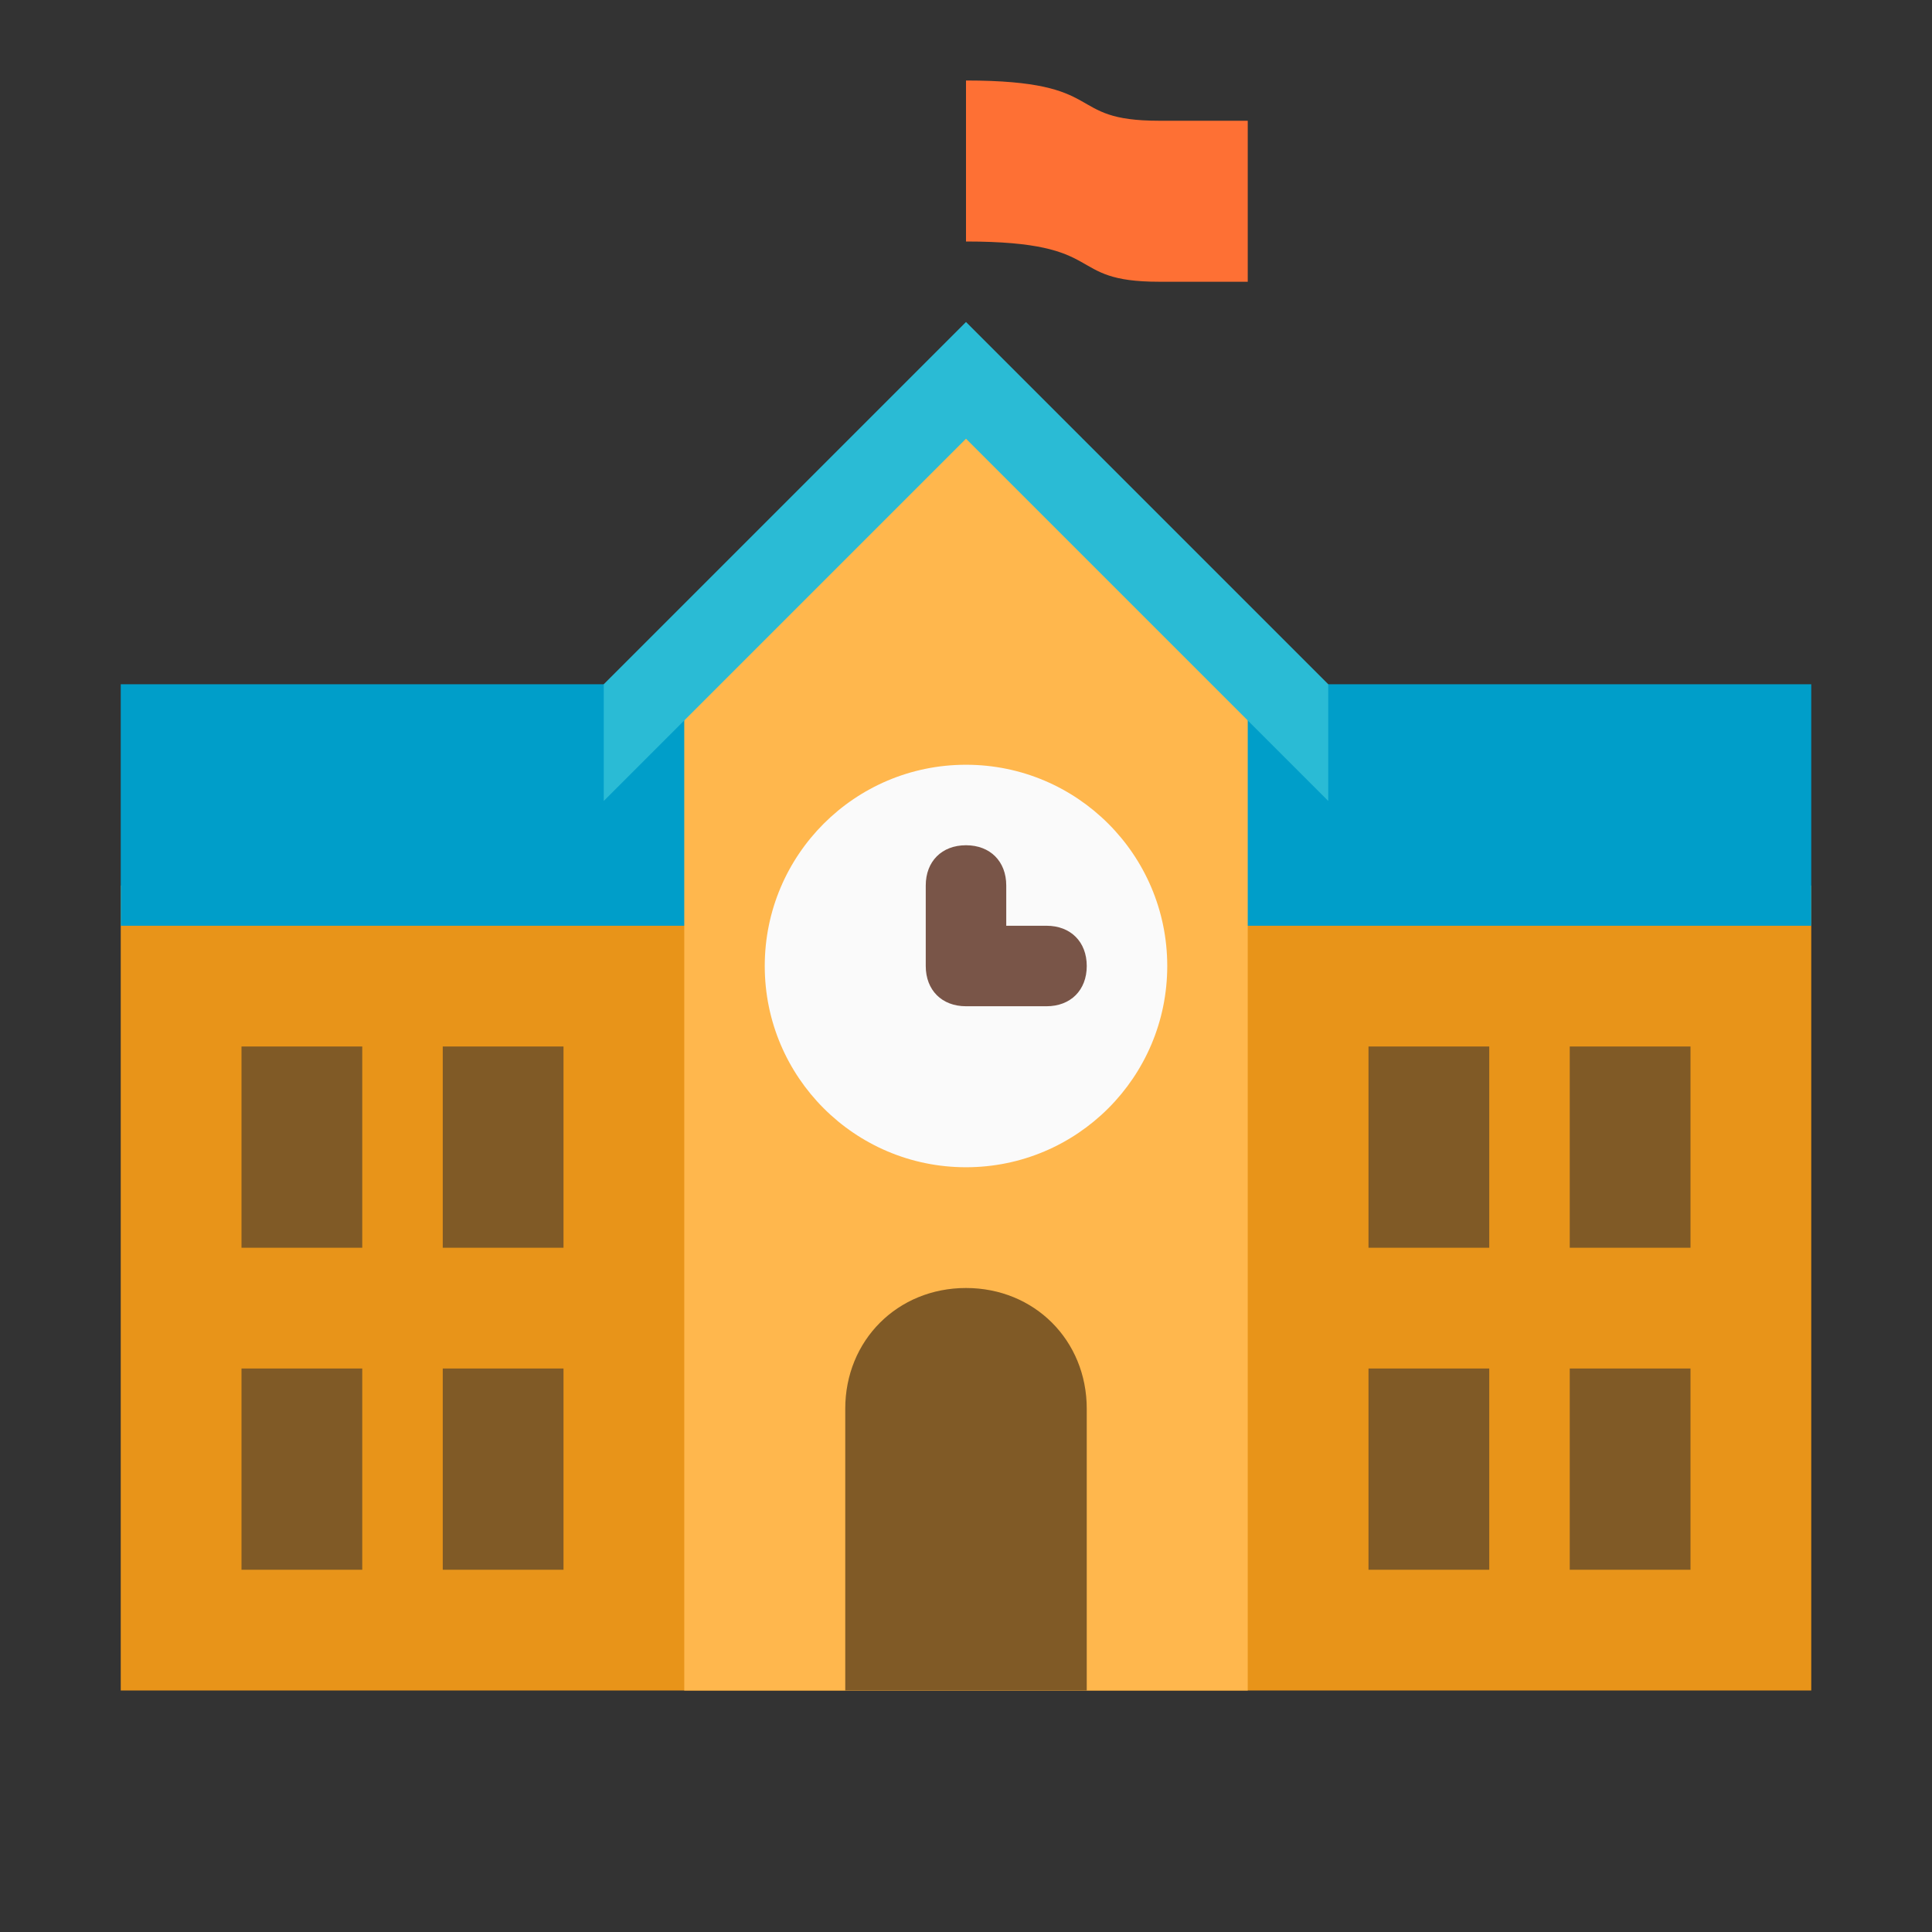 <?xml version="1.0" encoding="UTF-8"?>
<svg xmlns="http://www.w3.org/2000/svg" xmlns:xlink="http://www.w3.org/1999/xlink" width="480px" height="480px" viewBox="0 0 480 480" version="1.1">
<rect x="0" y="0" width="480" height="480" fill="#333333" stroke="none"/>
<g id="surface73071">
<path style=" stroke:none;fill-rule:nonzero;fill:rgb(90.98%,58.039%,9.804%);fill-opacity:1;" d="M 30 220 L 450 220 L 450 420 L 30 420 Z M 30 220 "/>
<path style=" stroke:none;fill-rule:nonzero;fill:rgb(99.608%,43.922%,20.392%);fill-opacity:1;" d="M 310 30 L 310 70 L 288 70 C 264 70 276 60 240 60 L 240 20 C 276 20 264 30 288 30 Z M 310 30 "/>
<path style=" stroke:none;fill-rule:nonzero;fill:rgb(50.196%,35.294%,14.902%);fill-opacity:1;" d="M 60 260 L 90 260 L 90 310 L 60 310 Z M 110 260 L 140 260 L 140 310 L 110 310 Z M 110 340 L 140 340 L 140 390 L 110 390 Z M 60 340 L 90 340 L 90 390 L 60 390 Z M 340 260 L 370 260 L 370 310 L 340 310 Z M 390 260 L 420 260 L 420 310 L 390 310 Z M 390 340 L 420 340 L 420 390 L 390 390 Z M 340 340 L 370 340 L 370 390 L 340 390 Z M 340 340 "/>
<path style=" stroke:none;fill-rule:nonzero;fill:rgb(0%,61.961%,78.824%);fill-opacity:1;" d="M 30 170 L 450 170 L 450 230 L 30 230 Z M 30 170 "/>
<path style=" stroke:none;fill-rule:nonzero;fill:rgb(100%,71.765%,30.196%);fill-opacity:1;" d="M 240 95 L 170 165 L 170 420 L 310 420 L 310 165 Z M 240 95 "/>
<path style=" stroke:none;fill-rule:nonzero;fill:rgb(98.039%,98.039%,98.039%);fill-opacity:1;" d="M 240 190 C 212.387 190 190 212.387 190 240 C 190 267.613 212.387 290 240 290 C 267.613 290 290 267.613 290 240 C 290 212.387 267.613 190 240 190 Z M 240 190 "/>
<path style=" stroke:none;fill-rule:nonzero;fill:rgb(47.451%,33.333%,28.235%);fill-opacity:1;" d="M 260 250 L 240 250 C 234 250 230 246 230 240 L 230 220 C 230 214 234 210 240 210 C 246 210 250 214 250 220 L 250 230 L 260 230 C 266 230 270 234 270 240 C 270 246 266 250 260 250 Z M 260 250 "/>
<path style=" stroke:none;fill-rule:nonzero;fill:rgb(16.471%,73.333%,83.529%);fill-opacity:1;" d="M 240 80 L 150 170 L 150 199 L 240 109 L 330 199 L 330 170 Z M 240 80 "/>
<path style=" stroke:none;fill-rule:nonzero;fill:rgb(50.196%,35.294%,14.902%);fill-opacity:1;" d="M 240 320 C 223 320 210 333 210 350 C 210 367 210 420 210 420 L 270 420 C 270 420 270 367 270 350 C 270 333 257 320 240 320 Z M 240 320 "/>
</g>
</svg>

